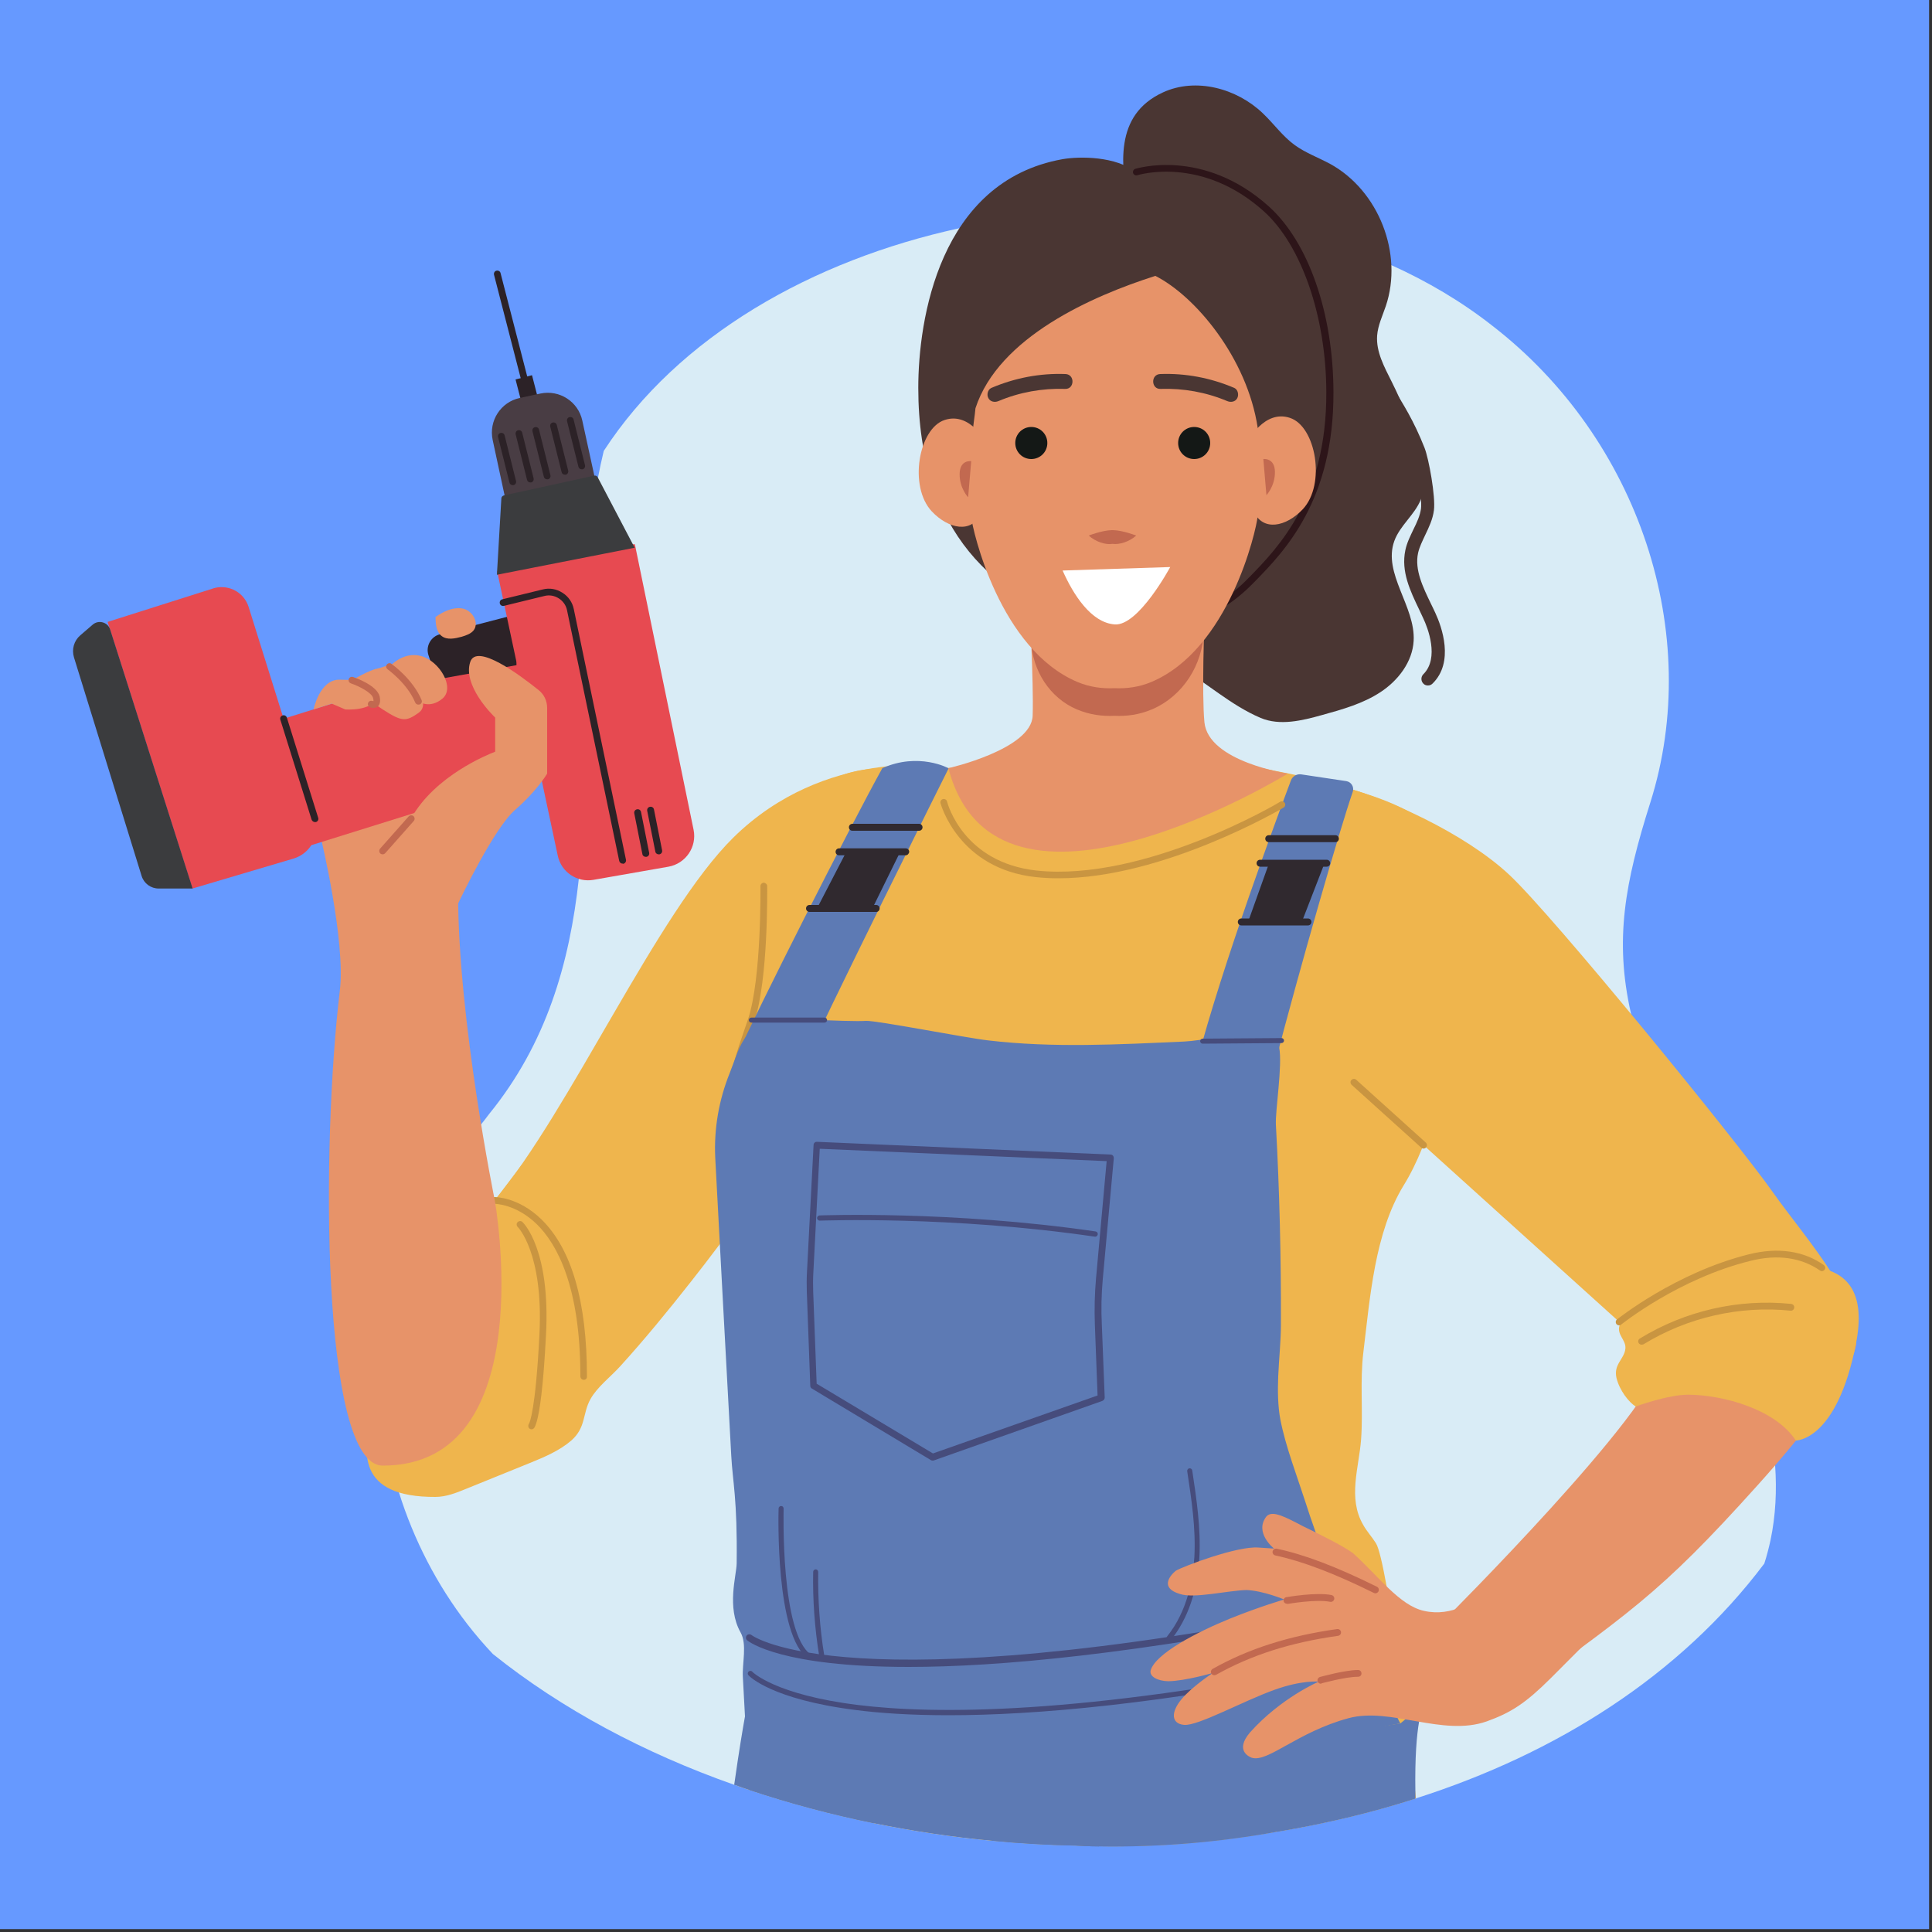 <?xml version="1.0" encoding="utf-8"?>
<!-- Generator: Adobe Illustrator 25.4.1, SVG Export Plug-In . SVG Version: 6.00 Build 0)  -->
<svg version="1.1" id="Layer_1" xmlns="http://www.w3.org/2000/svg" xmlns:xlink="http://www.w3.org/1999/xlink" x="0px" y="0px"
	 viewBox="0 0 1000 1000" style="enable-background:new 0 0 1000 1000;" xml:space="preserve">
<rect x="0" y="0" width="1000" height="1000" fill="#333333" stroke="none"/>
<style type="text/css">
	.st0{fill:#6699FF;}
	.st1{fill:#D9ECF6;}
	.st2{fill:#EFB54D;}
	.st3{fill:#C99541;}
	.st4{fill:#E79369;}
	.st5{fill:#E74A51;}
	.st6{fill:#2C2227;}
	.st7{fill:#3B3C3E;}
	.st8{fill:#493D44;}
	.st9{fill:#C26950;}
	.st10{fill:#5D7AB4;}
	.st11{fill:#464C7C;}
	.st12{fill:#4A3633;}
	.st13{fill:#2D1519;}
	.st14{fill:#141816;}
	.st15{fill:#FFFFFF;}
	.st16{fill:#30292F;}
</style>
<rect class="st0" width="998.5" height="998.5"/>
<g>
	<g>
		<path class="st1" d="M916.4,797.3c-0.9,4-1.9,8-3.2,12c-43.8,58.2-107.7,98.3-180.2,121.5c-0.1,0.1-0.2,0.1-0.3,0.1
			c-23,7.4-46.9,13-71.2,17.1c-0.1,0-0.1,0-0.2,0c-30.3,5-61.4,7.5-92.6,7.4c-4,0-8-0.1-12-0.1c0,0-0.1,0-0.1,0
			c-14.3-0.3-28.7-1.1-42.9-2.5c-20.7-1.9-41.2-5-61.4-9.1c-22.1-4.5-43.8-10.3-64.7-17.3c-1.8-0.6-3.7-1.2-5.5-1.9
			c-0.7-0.2-1.4-0.5-2.1-0.7c-46.5-16.4-89.2-39.1-124.9-67.7c-4.6-4.9-9-10-13.1-15.3c-15.8-20.4-27.8-43.7-35.5-68.3
			c-1.5-4.7-2.8-9.3-3.9-14.1c-3-12.2-4.9-24.6-5.7-37.1c-2.1-31.8,3-63.7,16.2-92.4c9.4-17.1,23.5-31.5,35.9-46.9
			c1.4-1.8,2.8-3.5,4.1-5.3c29.8-36.6,41.7-78.2,46.5-121.9c3.4-30.9,3.1-62.9,3.1-94.7c0-5.8,0-11.5,0-17.3
			c0.1-18.4,0.4-36.6,1.7-54.6c0.1-1.8,0.3-3.5,0.4-5.2c1-12.1,2.5-24,4.7-35.7c0.9-4.7,1.9-9.3,3-13.9
			c38.6-59.4,107.9-98.7,184.2-115.3c28.5-6.2,58.1-9.3,87.4-9c26.5,0.2,52.7,3.2,77.9,8.9c1.8,0.4,3.6,0.8,5.4,1.3
			c0.7,0.2,1.5,0.4,2.2,0.5c17.5,4.4,34.4,10.2,50.5,17.4c18.8,8.5,36.4,18.9,52.2,31.3c76.1,58.7,109.5,159.6,81.9,246.9
			c-13.1,41.4-18.7,71-10,109.2c1.4,6,3.1,12.2,5.2,18.7c5.4,16.7-10.8,47.7-0.5,62.4c10.8,16.3,22.2,33.5,32.6,51.4
			c0.6,1,1.2,2,1.8,3.1c0.3,0.6,0.7,1.2,1,1.7c2.7,4.7,5.2,9.4,7.7,14.2c0.6,1.1,1.1,2.2,1.7,3.3c1.7,3.3,3.3,6.7,4.9,10
			c4.2,9.1,8,18.3,11.2,27.6c1.6,4.9,3.1,9.8,4.4,14.7c2.3,8.9,3.9,17.8,4.6,26.8C919.7,771.5,919.1,784.4,916.4,797.3z"/>
		<g>
			<g>
				<g>
					<g>
						<path class="st2" d="M488.2,396.8c0,0-61.1-10.1-108.7,36.8c-39.3,38.8-84.4,141.1-123.5,187.7c-21.7,25.8-51.8,77-62.2,108.7
							c-7.1,21.7-8.9,45,31.6,44.8c5.5,0,10.8-2.1,15.9-4.2c10.9-4.4,21.9-8.9,32.8-13.3c7.6-3.1,15.3-6.3,21.5-11.6
							c7.8-6.8,5.8-13.9,10-21.5c3.5-6.3,10.6-11.7,15.4-17c12.8-14.1,24.9-28.9,36.7-43.9c19.3-24.4,37-50.1,57-73.9
							C436.9,563.1,488.2,396.8,488.2,396.8z"/>
						<path class="st2" d="M256.1,621.3c0,0,1.1,31.8-9.5,69.8c-10.6,38-33.8,67.5-33.8,67.5s5.3,6,28.5,0.9
							c16.4-3.6,40.1-26.7,52.6-40c5.3-5.7,7.2-13.8,5-21.2L270,603L256.1,621.3z"/>
						<path class="st3" d="M302.2,714.2c-1,0-1.8-0.8-1.8-1.8c0-46.7-12.2-68.5-22.4-78.6c-10.9-10.7-21.9-10.7-22-10.7
							c-0.9,0-1.8-0.8-1.8-1.7c0-1,0.8-1.8,1.7-1.8c0.5,0,12.4-0.1,24.4,11.6c15.6,15.3,23.5,42.6,23.5,81.2
							C303.9,713.4,303.2,714.2,302.2,714.2z"/>
						<path class="st4" d="M256.1,621.3c0,0-19-93-19-159l-15.8-80.4l-55.2,51.8c0,0,12.9,53.5,9.8,79.1
							c-9.6,79.3-9.8,245.8,22.2,245.8C280.8,758.6,256.1,621.3,256.1,621.3z"/>
						<path class="st5" d="M138.9,444.4L119,380.7l136-42.5c11.8-3.7,24.4,2.9,28,14.7l7.5,24.1c3.2,10.1-2.5,20.9-12.6,24
							L138.9,444.4z"/>
						<path class="st6" d="M269.2,317.5l-41.5,10.8c-4.7,1.2-7.5,6.2-5.9,10.9l4.1,12.5l41.4-7.4L269.2,317.5z"/>
						<path class="st5" d="M163,423.8l-34.3-109.6c-2.3-7.4-9.9-11.7-17.5-9.9l-55.5,17.6l43.9,138l52.3-15.5
							C160.7,441.8,165.7,432.5,163,423.8z"/>
						<path class="st6" d="M163,425.5c-0.7,0-1.4-0.5-1.7-1.2l-16.2-51.8c-0.3-0.9,0.2-1.9,1.2-2.2c0.9-0.3,1.9,0.2,2.2,1.2
							l16.2,51.8c0.3,0.9-0.2,1.9-1.2,2.2C163.3,425.5,163.1,425.5,163,425.5z"/>
						<path class="st7" d="M41.6,328.8l6.4-5.5c3-2.6,7.8-1.3,9,2.5l42.7,134.1H82.1c-4,0-7.6-2.6-8.8-6.5l-35-113.1
							C37,336.1,38.3,331.6,41.6,328.8z"/>
						<path class="st5" d="M257.3,295.6l31.4,147.3c1.8,8.5,10,14,18.5,12.5l38.8-6.8c8.9-1.6,14.8-10.2,13-19.1l-30.4-147.8h-2.2
							c-20,0-39.8,3.4-58.6,10.2L257.3,295.6z"/>
						<g>
							
								<rect x="271.2" y="194.7" transform="matrix(0.968 -0.25 0.25 0.968 -44.35 75.733)" class="st6" width="8.8" height="35.1"/>
							<path class="st6" d="M271.2,197c-0.8,0-1.5-0.5-1.7-1.3l-13.8-53.5c-0.2-0.9,0.3-1.9,1.3-2.1c0.9-0.2,1.9,0.3,2.1,1.3
								l13.8,53.5c0.2,0.9-0.3,1.9-1.3,2.1C271.5,196.9,271.3,197,271.2,197z"/>
							<path class="st8" d="M308.3,249.3l-46.5,10l-6.8-31.6c-2.1-9.9,4.2-19.6,14-21.7l10.7-2.3c9.9-2.1,19.6,4.2,21.7,14
								L308.3,249.3z"/>
						</g>
						<path class="st4" d="M236.9,467.8c0.1,0,0.3-0.1,0.3-0.3c1.4-3,18.6-38.9,29.4-48.3c10.6-9.2,15.9-17.6,16.5-18.6
							c0-0.1,0.1-0.1,0.1-0.2v-34c0-3.6-1.6-7-4.4-9.2c-9.7-7.8-32.1-24.5-35.4-14.6c-4,12,11.2,27.2,12.8,28.7
							c0.1,0.1,0.1,0.2,0.1,0.3v17.2c0,0.2-0.1,0.4-0.3,0.4c-3.1,1.2-30.9,12.2-43.2,34.4c-12,21.5-14.4,47-14.7,51.2
							c0,0.3,0.3,0.5,0.6,0.5L236.9,467.8z"/>
						<path class="st4" d="M162.3,367.2c0,0,3.1-15.4,13.3-15.4c10.2,0,21.5,1.8,19.3,9.1c-2.1,7.4-16.2,6.3-16.2,6.3l-7-3
							L162.3,367.2z"/>
						<path class="st4" d="M201.6,345.1c0,0,7-8.2,16.5-5.5c9.5,2.7,17.6,16.4,10.9,22c-6.7,5.6-12.5,1.4-12.5,1.4L201.6,345.1z"/>
						<path class="st4" d="M182.3,352c0,0,8.9-5.2,12.9-5.9c4-0.7,8.5-4.6,14.2,1.8c5.6,6.3,13.7,16.5,7.2,21.1
							c-6.5,4.6-8.6,4.6-18.5-1.8C188.2,360.9,182.3,352,182.3,352z"/>
						<path class="st9" d="M193.2,366.4c-0.8,0-1.5-0.2-1.6-0.3c-0.9-0.3-1.4-1.3-1.1-2.2c0.3-0.9,1.3-1.4,2.2-1.1
							c0.2,0.1,0.5,0.1,0.6,0.1c0,0,0.1-0.5-0.2-1.6c-0.6-2.7-7.1-6.1-11.5-7.6c-0.9-0.3-1.4-1.3-1.1-2.2c0.3-0.9,1.3-1.4,2.2-1.1
							c1.3,0.4,12.5,4.4,13.8,10.1c0.5,2.3,0.2,4-0.9,5.1C194.9,366.2,194,366.4,193.2,366.4z"/>
						<path class="st9" d="M216.5,364.7c-0.7,0-1.3-0.4-1.6-1.1c-4.1-9.9-14.2-17.1-14.3-17.2c-0.8-0.6-1-1.7-0.4-2.4
							c0.6-0.8,1.7-1,2.4-0.4c0.4,0.3,11,7.8,15.6,18.7c0.4,0.9,0,1.9-0.9,2.3C217,364.7,216.7,364.7,216.5,364.7z"/>
						<path class="st4" d="M225.4,319.4c0.1,3.6,0.4,7.7,3.2,9.8c2.8,2.2,6.9,1.3,10.3,0.4c2.3-0.7,4.8-1.5,6.3-3.4
							c2.8-3.8-0.4-9.6-4.9-11c-4.5-1.3-9.3,0.6-13.3,3.1L225.4,319.4z"/>
						<path class="st7" d="M328.5,283.5l-71.3,14l2.3-39.5c0-0.8,0.6-1.4,1.4-1.6l46.6-10.2c0.8-0.2,1.6,0.2,1.9,0.9L328.5,283.5z"
							/>
						<path class="st6" d="M265.4,251.1c-0.8,0-1.5-0.5-1.7-1.3l-5.9-23.6c-0.2-0.9,0.3-1.9,1.3-2.1c0.9-0.2,1.9,0.3,2.1,1.3
							l5.9,23.6c0.2,0.9-0.3,1.9-1.3,2.1C265.7,251.1,265.6,251.1,265.4,251.1z"/>
						<path class="st6" d="M301.1,242.9c-0.8,0-1.5-0.5-1.7-1.3l-5.9-23.6c-0.2-0.9,0.3-1.9,1.3-2.1c0.9-0.2,1.9,0.3,2.1,1.3
							l5.9,23.6c0.2,0.9-0.3,1.9-1.3,2.1C301.3,242.9,301.2,242.9,301.1,242.9z"/>
						<path class="st6" d="M292.4,245.7c-0.8,0-1.5-0.5-1.7-1.3l-5.9-23.6c-0.2-0.9,0.3-1.9,1.3-2.1c0.9-0.2,1.9,0.3,2.1,1.3
							l5.9,23.6c0.2,0.9-0.3,1.9-1.3,2.1C292.7,245.7,292.6,245.7,292.4,245.7z"/>
						<path class="st6" d="M283.2,248.1c-0.8,0-1.5-0.5-1.7-1.3l-5.9-23.6c-0.2-0.9,0.3-1.9,1.3-2.1c0.9-0.2,1.9,0.3,2.1,1.3
							l5.9,23.6c0.2,0.9-0.3,1.9-1.3,2.1C283.5,248.1,283.4,248.1,283.2,248.1z"/>
						<path class="st6" d="M274.5,249.7c-0.8,0-1.5-0.5-1.7-1.3l-5.9-23.6c-0.2-0.9,0.3-1.9,1.3-2.1c0.9-0.2,1.9,0.3,2.1,1.3
							l5.9,23.6c0.2,0.9-0.3,1.9-1.3,2.1C274.8,249.7,274.6,249.7,274.5,249.7z"/>
						<path class="st6" d="M322.2,447c-0.8,0-1.5-0.6-1.7-1.4l-27-129.7c-0.5-2.6-2.1-4.8-4.3-6.2c-2.2-1.4-4.9-1.9-7.5-1.2
							l-20.9,5.1c-0.9,0.2-1.9-0.3-2.1-1.3c-0.2-0.9,0.3-1.9,1.3-2.1l20.9-5.1c3.5-0.9,7.1-0.3,10.2,1.7c3.1,1.9,5.2,5,5.9,8.5
							l27,129.7c0.2,0.9-0.4,1.9-1.4,2.1C322.4,447,322.3,447,322.2,447z"/>
						<path class="st6" d="M334.2,443.5c-0.8,0-1.6-0.6-1.7-1.4l-4.2-21.1c-0.2-1,0.4-1.9,1.4-2.1c1-0.2,1.9,0.4,2.1,1.4l4.2,21.1
							c0.2,1-0.4,1.9-1.4,2.1C334.4,443.5,334.3,443.5,334.2,443.5z"/>
						<path class="st6" d="M340.9,442.2c-0.8,0-1.6-0.6-1.7-1.4l-4.2-21.1c-0.2-1,0.4-1.9,1.4-2.1c1-0.2,1.9,0.4,2.1,1.4l4.2,21.1
							c0.2,1-0.4,1.9-1.4,2.1C341.1,442.2,341,442.2,340.9,442.2z"/>
					</g>
					<g>
						<path class="st2" d="M688.1,405.4c28.8,6.6,70.4,26.2,93,47.3c22.7,21.1,117.9,138,136.1,163.8c18.2,25.9,50.8,60.4,42.2,84.3
							c-8.6,24-77.6,14.4-77.6,14.4l-22.1-11.5L674.8,536.7C674.8,536.7,656.6,398.2,688.1,405.4z"/>
						<path class="st2" d="M753.4,533.2c0,0-5.1,30.3-15.9,57.8c-0.2,0.6-0.5,1.2-0.7,1.7c-0.2,0.5-0.4,1.1-0.7,1.6
							c-2.8,6.9-6,13.5-9.6,19.3c-15,24.5-17.4,58.3-20.8,86.1c-1.9,15.6-0.1,29.8-1.2,45.3c-1.1,14.7-7,30.4,1.1,44.3
							c1.9,3.4,4.6,6.3,6.6,9.5c1.5,2.4,3.4,10.7,5.5,22.2c3.3,18.2,7.1,44.4,10.2,68.3c0,0.2,0.1,0.5,0.1,0.7
							c1.8,14.1,3.4,27.3,4.5,37.4c0.1,0.6,0.1,1.1,0.2,1.7c0.1,0.6,0.1,1.1,0.2,1.7c-0.1,0.1-0.2,0.1-0.3,0.1
							c-23,7.4-46.9,13-71.2,17.1c-0.1,0-0.1,0-0.2,0c-30.5,5.5-61.5,8.1-92.5,7.6c-2.6,0-5.2-0.1-7.8-0.2c-1.4-0.1-2.9-0.1-4.3-0.2
							c0,0-0.1,0-0.1,0c-14.3-0.3-28.7-1.1-42.9-2.5c-20.7-1.9-41.2-5-61.4-9.1c-22.1-4.5-43.8-10.3-64.7-17.3
							c-1.8-0.6-3.7-1.2-5.5-1.9c0.1-0.6,0.1-1.3,0.2-2c1-10,2.2-21.2,3.4-32.1c0.2-2.2,0.5-4.4,0.7-6.6c0.6-5.6,1.3-11,1.9-16.1
							c0.1-1,0.2-2,0.4-2.9c0.6-5,1.2-9.7,1.8-13.7c0.2-1.3,0.4-2.6,0.5-3.8c0.1-0.6,0.2-1.3,0.3-1.9c2.1-12.9,7.1-35.4,11.7-59.7
							c0.4-2.1,0.8-4.2,1.2-6.3c5.5-29.8,10.2-61.3,8.2-80.5c-3.2-30.2-11-49.8-21.2-79.7c-1.9-5.7-4-11.7-6.1-18.3
							c-0.2-0.5-0.4-1.1-0.5-1.7c-7.3-22.8-6-38.3-2.2-52.2c0.8-3,1.8-5.9,2.8-8.8c0.1-0.2,0.1-0.4,0.2-0.5c1-2.9,2.1-5.7,3.1-8.5
							c0.3-0.8,0.6-1.7,0.9-2.5c1.7-4.7,3.4-9.6,4.8-14.8c0.1-0.2,0.1-0.4,0.2-0.6c2-7.6,2.3-14.7,2-21.8c-0.4-10.7-2-21.1-0.8-32.5
							c1-9.8,4.1-20.2,12-32c9.2-13.9,19.3-20.8,30.1-24.3c3.1-1,6.3-1.7,9.5-2.2c0.1,0,0.1,0,0.2,0c0.1,0,0.1,0,0.2,0
							c3-0.5,6.1-0.7,9.3-0.9c9.9-0.5,20.3,0.2,31.2,0.1c1,0,2,0,3-0.1c32.6-0.9,91.9-10,91.9-10s37.1,3.6,75.8,11.2
							c0.1,0,0.2,0.1,0.3,0.1c2.5,0.5,5.1,1,7.6,1.5c0.1,0,0.1,0,0.1,0c1.4,0.3,2.7,0.6,4.1,0.9c6.1,1.3,12.1,2.7,18,4.3
							c0.1,0,0.2,0.1,0.3,0.1c0.1,0,0.2,0.1,0.3,0.1c3.8,1,7.4,2,11,3.1c1.4,0.4,2.8,0.8,4.2,1.3c0.3,0.1,0.7,0.2,1,0.3
							c7.2,2.3,13.8,4.8,19.4,7.5c0.1,0.1,0.2,0.1,0.2,0.1c3.9,1.9,7.3,3.8,10.1,5.9C769.7,448.9,753.4,533.2,753.4,533.2z"/>
						<path class="st3" d="M384.5,601.1c-0.7,0-1.4-0.5-1.7-1.2c-10.1-30.1-4.4-46.9,2.3-66.3c0.7-2,1.4-4,2.1-6.1
							c7-21.2,6.4-68.3,6.4-68.8c0-1,0.8-1.8,1.7-1.8c0.9,0,1.8,0.8,1.8,1.7c0,2,0.6,48.1-6.6,69.9c-0.7,2.1-1.4,4.1-2.1,6.2
							c-6.4,18.8-12,35-2.3,64c0.3,0.9-0.2,1.9-1.1,2.2C384.9,601.1,384.7,601.1,384.5,601.1z"/>
						<path class="st4" d="M960.8,695.1c0,0,0.5,16.3-51.2,73.8c-51.7,57.5-65.5,65.2-135.9,116.6c-10.8,7.9-26.1-47-26.1-47
							s109.1-108.8,112-134.7C862.6,677.9,960.8,695.1,960.8,695.1z"/>
						<path class="st10" d="M456.7,397.6c-16.3,29.4-65.5,126.5-75.5,149.3l33.4,7.1c11.3-25.5,75.7-155.1,76.4-156.3
							C491,397.6,475.5,389.2,456.7,397.6z"/>
						<path class="st10" d="M724.8,892l-58.3,11.1l-22,4.2l-95.1,18c0,0-42.8,8.1-42.8,8.1l-48.6,9.2l-5.7,1.1
							c-22.1-4.5-43.8-10.3-64.7-17.3c0-0.7-0.1-1.4-0.1-2.2c-0.2-3.5-0.4-7.1-0.6-10.6c-0.4-7.8-0.8-15.5-1.2-23.2
							c0-0.7-0.1-1.4-0.1-2c-0.4-6.8-0.7-13.6-1.1-20.4c-0.4-7.2,2.3-16.9-1.2-23.1c-7.3-13-2.1-29.3-2-35.7
							c0.4-33.7-2.1-42.2-2.8-55.7c-1.4-25.3-2.7-50.5-4.1-75.8c-0.6-11.2-1.2-22.4-1.8-33.6c-0.8-15-1.6-30-2.4-45
							c-0.7-14.9,1.9-29.8,7.5-43.7c1.1-2.8,2.1-5.6,3.1-8.3c1.3-3.5,2.7-6.7,4.6-9.5c0.1-0.1,0.1-0.2,0.2-0.3
							c0.9-1.3,1.9-2.4,3.2-3.4c1.2-1,2.5-1.8,4-2.5c2.1-0.9,4.5-1.6,7.1-2.2c7.7-1.5,17.5-1.4,26.9-1.1c0.5,0,0.9,0,1.4,0
							c5.5,0.2,10.7,0.4,15.3,0.4c1.7,0,3.2,0,4.7-0.1c5.4-0.3,51.7,8.8,63.2,10.1c33.8,4,67.7,2.1,101.5,0.6c2.1-0.1,5-0.4,8.5-0.9
							c0.5-0.1,0.9-0.1,1.4-0.2c1.9-0.2,4-0.5,6.1-0.8c10.3-1.2,22.1-2.2,28.6-0.2c1.1,0.3,2.1,0.8,2.8,1.3c0.4,0.3,0.7,0.7,1,1.3
							c0.3,0.7,0.6,1.5,0.8,2.5c1.8,9.6-2.1,32.7-1.7,40.1c1.9,34.4,2.7,68.9,2.6,103.3c0,8.5-1,17.8-1.4,26.9
							c-0.3,7.7-0.2,15.3,1.1,22.3c2.7,13.9,8.5,28.9,12.9,42.5c1.6,5,3.3,10.1,5.1,15.1c2,5.8,4.1,11.5,6.3,17.2
							c0.5,1.5,1.1,3,1.7,4.5c10,25.7,21.5,50.9,34.6,75C723.8,890.2,724.3,891.1,724.8,892z"/>
						<path class="st10" d="M737.1,881.6c-0.1,0.3-1.4,2.7-2.6,9.6c-1.2,6.9-2.2,18.3-1.9,36.3c0,0.6,0,1.1,0,1.7c0,0.6,0,1.2,0,1.8
							c-23,7.4-46.9,13-71.2,17.1c-0.1,0-0.1,0-0.2,0c-30.5,5.5-61.5,8.1-92.5,7.6c-2.6,0-5.2-0.1-7.8-0.2c-1.4-0.1-2.9-0.1-4.3-0.2
							c0,0-0.1,0-0.1,0c-14.3-0.3-28.7-1.1-42.9-2.5c-0.1-0.4-0.3-0.8-0.4-1.2c-2.7-7.7-5-14-6.6-18.2c-1.4-3.9-2.3-6.1-2.3-6.1
							l32.5-5.2L643.6,905l27.4-4.4c0,0,53.9-8.6,53.9-8.6l2.5-2.1l0.7-0.6L737.1,881.6z"/>
						<g>
							<path class="st11" d="M491.1,887.8c-20,0-35.8-1.1-48.2-2.7c-43.6-5.5-55.1-17.5-55.5-18c-0.5-0.5-0.5-1.4,0.1-1.9
								c0.5-0.5,1.4-0.5,1.9,0.1c0.2,0.2,11.8,11.9,54.7,17.2c39.7,4.9,115,5.2,248.4-21.4c0.7-0.1,1.4,0.3,1.5,1
								c0.1,0.7-0.3,1.4-1,1.5C600.3,882.2,535.5,887.8,491.1,887.8z"/>
							<path class="st11" d="M470.3,862.8c-65.9,0-82.5-12.9-83.6-13.8c-0.7-0.6-0.8-1.7-0.2-2.5c0.6-0.7,1.7-0.8,2.5-0.2
								c0.5,0.4,48.6,36.4,303.4-14.5c0.9-0.2,1.9,0.4,2.1,1.4c0.2,0.9-0.4,1.9-1.4,2.1C586.9,856.4,516.5,862.8,470.3,862.8z"/>
						</g>
						<path class="st11" d="M605.1,849.2c-0.3,0-0.6-0.1-0.8-0.3c-0.6-0.5-0.7-1.3-0.2-1.9c10.5-13.1,13.4-29.5,14.1-41.1
							c0.8-14.9-1.5-29.9-3.7-44.4c-0.1-0.7,0.4-1.4,1.1-1.5c0.7-0.1,1.4,0.4,1.5,1.1c2.2,14.7,4.5,29.8,3.7,45
							c-0.9,17.1-6,31.8-14.6,42.6C605.9,849,605.5,849.2,605.1,849.2z"/>
						<g>
							<path class="st4" d="M737.1,833.8c28.7,6.4,49.9-31.6,49.9-31.6s11.9,6,21.3,15.9c8.8,9.4,18.2,26.6,18.2,26.6
								s-10.1,10.2-23.8,23.9c-13.2,13.1-20.5,17.8-33.2,22.4c-22.8,8-49.5-7.5-71.4-1.7c-26.7,7.2-41.8,23.1-50.2,20.5
								c-1.1-0.4-9-3.6-0.9-13.1c16.1-18,35.6-26.3,35.6-26.3s-8.8-0.9-23.1,4.3c-16.4,5.9-39.4,18.7-46.6,18.1
								c-6.6-0.6-7-6.4-1.5-13.1c5.5-6.7,16.4-13.8,16.4-13.8s-14.4,4.2-23.1,4.3c-5.4-0.1-10-2.4-9.1-5.7
								c2.6-8.6,23.6-19.6,41-26.7c15.9-6.4,28.1-9.9,28.1-9.9s-10.7-4.5-19.4-4.9c-9.8,0.2-27.4,4.6-34.7,2c-10-3-5.5-9.1-2-12
								c4.2-2.4,31.7-12.8,42.6-12c11.5,0.8,8.2,0.5,8.2,0.5s-10.4-8.2-3.9-16.6c3-3.4,9.8,0.3,18.8,5c9.6,4.6,21.4,10.6,26,14
								C713.6,815.9,724.4,831,737.1,833.8z"/>
							<path class="st9" d="M683.7,871.5c-0.8,0-1.5-0.5-1.7-1.3c-0.3-0.9,0.3-1.9,1.2-2.2c0.5-0.1,12.9-3.6,19.6-3.6
								c0.1,0,0.1,0,0.2,0c1,0,1.7,0.8,1.7,1.8c0,1-0.8,1.7-1.8,1.7c-0.1,0-0.1,0-0.2,0c-6.3,0-18.6,3.4-18.7,3.4
								C684,871.5,683.9,871.5,683.7,871.5z"/>
							<path class="st9" d="M628.5,867.1c-0.6,0-1.2-0.3-1.5-0.9c-0.5-0.8-0.2-1.9,0.7-2.4c18.4-10.4,39.5-17.1,64.4-20.6
								c1-0.1,1.8,0.5,2,1.5c0.1,1-0.5,1.8-1.5,2c-24.5,3.4-45.1,10-63.2,20.2C629.1,867,628.8,867.1,628.5,867.1z"/>
							<path class="st9" d="M666.1,830.1c-0.8,0-1.6-0.6-1.7-1.4c-0.2-1,0.5-1.9,1.4-2c0.6-0.1,15.5-2.7,23.4-1.1
								c0.9,0.2,1.6,1.1,1.4,2.1c-0.2,0.9-1.1,1.6-2.1,1.4c-7.3-1.5-22,1.1-22.1,1.1C666.3,830.1,666.2,830.1,666.1,830.1z"/>
							<path class="st9" d="M711.9,824.7c-0.3,0-0.5-0.1-0.8-0.2c-20.6-10.2-37.3-16.5-51-19.4c-0.9-0.2-1.6-1.1-1.4-2.1
								c0.2-0.9,1.1-1.6,2.1-1.4c14,2.9,30.9,9.3,51.9,19.7c0.9,0.4,1.2,1.5,0.8,2.4C713.2,824.3,712.5,824.7,711.9,824.7z"/>
						</g>
						<path class="st10" d="M568.8,955.7c-2.6,0-5.2-0.1-7.8-0.2c-1.4-0.1-2.9-0.1-4.3-0.2c0,0-0.1,0-0.1,0
							c-14.3-0.3-28.7-1.1-42.9-2.5c-20.7-1.9-41.2-5-61.4-9.1c-22.1-4.5-43.8-10.3-64.7-17.3c-1.8-0.6-3.7-1.2-5.5-1.9
							c-0.7-0.2-1.4-0.5-2.1-0.7c0.1-0.6,0.2-1.3,0.3-1.9c2.2-15.6,4.2-27.4,5.3-33.5c0.5-2.9,0.8-4.5,0.8-4.5l150.5,38.2l12.5,3.2
							c0,0,1,0.3,1,0.3l18.3,29.9L568.8,955.7z"/>
						<g>
							<path class="st12" d="M602,47.8c17-7.8,38.1-2.1,51.6,10.8c5.7,5.4,10.3,12,16.7,16.6c5.6,4,12.2,6.4,18.3,9.7
								c25,13.8,37.8,46.4,28.7,73.5c-1.7,5-4.1,10-4.5,15.3c-0.6,8.4,3.7,16.2,7.5,23.8c5.7,11.4,10.4,23.3,14,35.6
								c2.4,8.3,4.3,17.5,1.1,25.5c-3.2,7.9-10.8,13.4-13.7,21.4c-6.1,16.8,11,33.9,10,51.7c-0.6,10.9-8,20.5-17.1,26.5
								c-9.1,6-19.8,9-30.3,11.9c-10.4,2.9-21.8,5.7-31.8,1.5c-15.7-6.7-27.8-18.2-42.6-26.8c-7.2-4.2-8.8-14.5-16.1-18.3
								c-16.6-8.7-21.4-31.6-14.8-49.1c4.8-12.7,14.5-26.2,8.7-38.5c-2.4-5.1-7.1-8.7-10.1-13.4c-3.8-6-4.6-13.7-2.2-20.4
								c4.2-11.7,17.7-20,17.2-32.5c-0.4-11-11.1-17.8-13.1-28.1c-1.4-7.2,2.3-9.8,4.2-16.2c2-6.7,1.6-13.2,0.4-20.2
								C580.4,86,576.3,59.6,602,47.8z"/>
							<path class="st12" d="M687.9,209c2-37.4-11.1-85.4-28.1-103.6c-30.8-33.1-71.8-16.3-71.8-16.3c-10.4-8.2-28.9-8.3-38.1-6.7
								c-63.9,11.5-74.6,83.4-74.6,118.4c0,74.7,40.7,110.4,88.1,122.5c15.8,4,57.8,3.8,90.4-29.7
								C668.8,278.2,685.1,262.4,687.9,209z"/>
							<path class="st13" d="M580.1,328.6c-14.7,0-26.2-2.6-30.5-3.6c-0.9-0.2-1.5-1.2-1.3-2.1c0.2-0.9,1.2-1.5,2.1-1.3
								c6.1,1.5,60.4,14.1,95.4-22l1.1-1.1c14.9-15.3,39.8-40.9,39.6-95.5c-0.1-39.2-12.8-75.9-32.2-93.5
								C622,80.3,589,90.6,588.7,90.7c-0.9,0.3-1.9-0.2-2.2-1.1c-0.3-0.9,0.2-1.9,1.1-2.2c0.4-0.1,35.2-11.1,69.2,19.5
								c20.5,18.5,33.3,55.3,33.4,96.1c0.2,56.1-25.4,82.3-40.6,97.9l-1.1,1.1C627.6,323.5,600.8,328.6,580.1,328.6z"/>
							<path class="st4" d="M623.4,320.9c0,0-1.4,38.3,0,52.9c2,20.5,43.2,26.6,43.2,26.6s-150.8,92.8-175.7-2.8
								c0,0,42.9-9.7,43.6-27.1c0.6-17.4-1.8-59.4-1.8-59.4L623.4,320.9z"/>
							<path class="st9" d="M532.7,311.2c0,0,0.5,9.1,1,20.6c0.7,15.3,9.6,29.4,23.7,35.4c0.1,0,0.2,0.1,0.3,0.1
								c6.2,2.6,12.6,3.5,19.1,3.2c6.5,0.3,12.9-0.6,19.1-3.2c0.1,0,0.2-0.1,0.3-0.1c16.1-6.9,26.3-23,26.9-40.5
								c0.1-3.6,0.2-5.8,0.2-5.8L532.7,311.2z"/>
							<path class="st4" d="M651,221.5c-5.5-36.4-32.5-68.4-53-78.7c-32.7,10.4-81.1,31.7-93.1,68.5c-0.4,5.8-5,29.8-2.3,55.7
								c0.8,8,15,69.1,55.1,86c6.2,2.6,12.6,3.5,19.1,3.2c6.5,0.3,12.9-0.6,19.1-3.2c40.2-16.9,54.3-78,55.1-86
								C653.7,241.1,651.4,227.3,651,221.5z"/>
							<path class="st14" d="M626.4,229.3c0,4.6-3.7,8.3-8.3,8.3c-4.6,0-8.3-3.7-8.3-8.3c0-4.6,3.7-8.3,8.3-8.3
								C622.7,221,626.4,224.7,626.4,229.3z"/>
							<path class="st12" d="M638.9,200.8c-12.2-5.2-25.2-7.7-38.4-7.2c-5,0.2-4.7,7.9,0.2,7.7c11.8-0.4,23.6,1.7,34.5,6.3
								c1.9,0.8,4.2,0.4,5.2-1.5C641.3,204.4,640.8,201.7,638.9,200.8z"/>
							<path class="st14" d="M525.5,229.3c0,4.6,3.7,8.3,8.3,8.3c4.6,0,8.3-3.7,8.3-8.3c0-4.6-3.7-8.3-8.3-8.3
								C529.2,221,525.5,224.7,525.5,229.3z"/>
							<path class="st12" d="M513.1,200.8c12.2-5.2,25.2-7.7,38.4-7.2c5,0.2,4.7,7.9-0.2,7.7c-11.8-0.4-23.6,1.7-34.5,6.3
								c-1.9,0.8-4.2,0.4-5.2-1.5C510.6,204.4,511.2,201.7,513.1,200.8z"/>
							<g>
								<path class="st4" d="M645.8,228.6c0,0,8.5-16.8,21.9-12.3c13.4,4.4,18.7,34.4,6.6,47.3c-8.6,9.1-20.6,11.6-25.4,1.1
									C644,254.3,645.8,228.6,645.8,228.6z"/>
								<path class="st9" d="M653.9,237.6l1.6,18.7c0,0,4.5-4.7,4.4-12.1C659.8,236.8,653.9,237.6,653.9,237.6z"/>
							</g>
							<g>
								<path class="st4" d="M510.8,229.7c0,0-8.5-16.8-21.9-12.3c-13.4,4.4-18.7,34.4-6.6,47.3c8.6,9.1,20.6,11.6,25.4,1.1
									C512.6,255.4,510.8,229.7,510.8,229.7z"/>
								<path class="st9" d="M502.7,238.7l-1.6,18.7c0,0-4.5-4.7-4.4-12.1C496.8,237.8,502.7,238.7,502.7,238.7z"/>
							</g>
							<path class="st9" d="M588.1,277.2c0,0-7-2.7-11.9-2.8c-0.1,0-0.3,0-0.4,0c-0.1,0-0.3,0-0.4,0c-4.9,0.1-11.9,2.8-11.9,2.8
								c3.7,3.3,8.8,4.9,12.3,4.3C579.3,282,584.4,280.5,588.1,277.2z"/>
							<path class="st15" d="M550,295.3l55.7-1.8c0,0-16.4,30.6-28.7,29.7C564.7,322.3,555.5,307.7,550,295.3z"/>
							<path class="st12" d="M739.1,354.8c-0.9,0-1.8-0.3-2.4-1c-1.3-1.3-1.3-3.5,0-4.8c8.5-8.4,2.2-24.3,0-28.9
								c-0.7-1.5-1.4-3-2.1-4.5c-4.7-9.8-9.5-19.8-7.2-30.8c0.8-3.9,2.6-7.4,4.2-10.8c1.8-3.6,3.4-7.1,3.9-10.7
								c0.7-5.4-2.4-23.7-4.5-29.1c-5.3-13.3-10.5-21.6-16.5-31.2c-3.9-6.2-8-12.7-12.5-21.1c-0.9-1.7-0.2-3.7,1.4-4.6
								c1.6-0.9,3.7-0.2,4.6,1.4c4.3,8.2,8.3,14.6,12.2,20.7c6,9.5,11.6,18.4,17.1,32.3c2.3,5.8,5.8,25.4,4.9,32.4
								c-0.6,4.7-2.6,8.8-4.5,12.8c-1.5,3.2-3,6.2-3.7,9.3c-1.9,8.7,2.5,17.7,6.7,26.4c0.7,1.5,1.5,3,2.2,4.6
								c3.4,7.3,9.9,25.5-1.4,36.6C740.8,354.5,740,354.8,739.1,354.8z"/>
						</g>
						<path class="st11" d="M566.9,640.1c-0.1,0-0.1,0-0.2,0c-74.4-10.9-141.8-8.3-142.4-8.3c-0.7,0-1.3-0.5-1.4-1.3
							c0-0.7,0.5-1.3,1.3-1.4c0.7,0,68.3-2.6,142.9,8.3c0.7,0.1,1.2,0.8,1.1,1.5C568.1,639.6,567.5,640.1,566.9,640.1z"/>
					</g>
					<path class="st2" d="M838.7,685.1c-0.2,0.4-0.4,0.8-0.5,1.2c-1.3,4.7,3.5,7.3,3.1,11.7c-0.5,5.5-6.3,8.1-4.6,15.3
						c1.6,6.4,6.3,12.4,9.9,14.7c0,0,16.9-6.2,27.4-6.1c17.5,0.1,44.8,7.3,55.5,23.7c0,0,21.3,0.5,31.2-50.4
						c9.8-50.5-35.6-40-58.5-36.8c-16.1,2.2-32.2,7.2-46.4,15C851.8,675.5,841.5,680.2,838.7,685.1z"/>
					<polygon class="st16" points="438.1,440.8 466,440.8 451.1,471.1 422.4,471.1 438.1,440.8 					"/>
					<path class="st3" d="M838.1,686c-0.5,0-1-0.2-1.4-0.6c-0.6-0.8-0.5-1.9,0.3-2.5c0.3-0.2,30.2-24.2,68.3-33.7
						c14.9-3.7,28.3-1.8,38.7,5.6c0.8,0.6,1,1.7,0.4,2.4c-0.6,0.8-1.6,1-2.4,0.4c-9.6-6.7-22-8.5-35.9-5c-37.4,9.2-66.7,32.8-67,33
						C838.9,685.9,838.5,686,838.1,686z"/>
					<path class="st3" d="M849.7,696c-0.6,0-1.2-0.3-1.5-0.8c-0.5-0.8-0.3-1.9,0.6-2.4c23.3-14.3,51.1-20.7,78.3-17.9
						c1,0.1,1.7,1,1.6,1.9c-0.1,1-0.9,1.7-1.9,1.6c-26.4-2.7-53.5,3.5-76.1,17.4C850.3,695.9,850,696,849.7,696z"/>
					<path class="st3" d="M736.8,594.5c-0.4,0-0.8-0.1-1.2-0.5l-36-32.5c-0.7-0.7-0.8-1.8-0.1-2.5c0.6-0.7,1.8-0.8,2.5-0.1l36,32.5
						c0.7,0.7,0.8,1.8,0.1,2.5C737.8,594.3,737.3,594.5,736.8,594.5z"/>
					<path class="st10" d="M659.8,550.9h-40.6c13.5-51.8,42.4-129.4,49-147c0.8-2.1,3-3.4,5.2-3.1l23.4,3.5c2.6,0.4,4.2,3,3.4,5.5
						C693.5,429.1,672.7,501.3,659.8,550.9z"/>
					<g>
						<path class="st11" d="M570.8,662l5.7-62.5c0-0.5-0.1-0.9-0.4-1.3c-0.3-0.4-0.8-0.6-1.2-0.6l-152-6.6c-1-0.1-1.8,0.7-1.8,1.7
							l-3.4,65.5c-0.2,3.4-0.2,6.9-0.1,10.3l1.8,48.8c0,0.6,0.3,1.1,0.8,1.4l61.7,37.1c0.3,0.2,0.6,0.2,0.9,0.2c0.2,0,0.4,0,0.6-0.1
							l87.2-30.8c0.7-0.3,1.2-1,1.2-1.7c0,0-0.9-22.9-1.5-37.9C569.9,677.7,570.1,669.8,570.8,662z M482.9,752.3l-60.2-36.1
							l-1.8-47.8c-0.1-3.3-0.1-6.7,0.1-10l3.3-63.8l148.5,6.4l-5.5,60.7c-0.7,7.9-0.9,15.9-0.6,23.9c0.5,12.9,1.2,31.6,1.4,36.7
							L482.9,752.3z"/>
					</g>
					<path class="st9" d="M198.1,442.2c-0.4,0-0.8-0.1-1.2-0.4c-0.7-0.6-0.8-1.8-0.2-2.5l14.8-16.7c0.6-0.7,1.8-0.8,2.5-0.2
						c0.7,0.6,0.8,1.8,0.2,2.5l-14.8,16.7C199,442,198.5,442.2,198.1,442.2z"/>
					<polygon class="st16" points="656.5,447.8 685.2,447.8 673.5,478 645.7,478 656.5,447.8 					"/>
				</g>
			</g>
			<path class="st3" d="M270.4,632.5c-0.7-0.7-1.8-0.6-2.5,0.1c-0.7,0.7-0.6,1.8,0.1,2.5c0.1,0.1,13.4,13.5,11.2,55.8
				c-2,39.4-5.1,45.5-5.4,46c-0.5,0.7-0.5,1.6,0,2.3c0.4,0.4,0.8,0.6,1.3,0.6c0.4,0,0.8-0.1,1.2-0.5c0.3-0.3,0.9-1.2,1.6-3.8
				c1.4-5.1,3.3-17,4.7-44.4C285,646.8,271,633,270.4,632.5z"/>
			<path class="st3" d="M547.9,454.6c-4,0-7.9-0.2-11.7-0.6c-40.2-4.3-49.3-37.9-49.4-38.3c-0.2-0.9,0.3-1.9,1.3-2.1
				c0.9-0.2,1.9,0.3,2.1,1.3c0.3,1.3,8.6,31.6,46.4,35.7c55.8,5.9,125.4-35.1,126-35.6c0.8-0.5,1.9-0.2,2.4,0.6
				c0.5,0.8,0.2,1.9-0.6,2.4C663.7,418.4,602.3,454.6,547.9,454.6z"/>
		</g>
		<path class="st16" d="M475.7,430h-34.5c-1,0-1.8-0.8-1.8-1.8c0-1,0.8-1.8,1.8-1.8h34.5c1,0,1.8,0.8,1.8,1.8
			C477.5,429.2,476.7,430,475.7,430z"/>
		<path class="st16" d="M453.6,472H419c-1,0-1.8-0.8-1.8-1.8c0-1,0.8-1.8,1.8-1.8h34.5c1,0,1.8,0.8,1.8,1.8
			C455.3,471.2,454.5,472,453.6,472z"/>
		<path class="st16" d="M468.8,442.7h-34.5c-1,0-1.8-0.8-1.8-1.8c0-1,0.8-1.8,1.8-1.8h34.5c1,0,1.8,0.8,1.8,1.8
			C470.5,441.9,469.7,442.7,468.8,442.7z"/>
		<path class="st16" d="M691.2,435.9h-34.5c-1,0-1.8-0.8-1.8-1.8c0-1,0.8-1.8,1.8-1.8h34.5c1,0,1.8,0.8,1.8,1.8
			C693,435.1,692.2,435.9,691.2,435.9z"/>
		<path class="st16" d="M686.7,448.6h-34.5c-1,0-1.8-0.8-1.8-1.8c0-1,0.8-1.8,1.8-1.8h34.5c1,0,1.8,0.8,1.8,1.8
			C688.5,447.8,687.7,448.6,686.7,448.6z"/>
		<path class="st16" d="M677,479h-34.5c-1,0-1.8-0.8-1.8-1.8c0-1,0.8-1.8,1.8-1.8H677c1,0,1.8,0.8,1.8,1.8
			C678.8,478.2,678,479,677,479z"/>
		<path class="st11" d="M426.8,529.3h-37.9c-0.7,0-1.3-0.6-1.3-1.3c0-0.7,0.6-1.3,1.3-1.3h37.9c0.7,0,1.3,0.6,1.3,1.3
			C428.1,528.7,427.5,529.3,426.8,529.3z"/>
		<path class="st11" d="M622.5,540.2c-0.7,0-1.3-0.6-1.3-1.3c0-0.7,0.6-1.3,1.3-1.3l40.8-0.3c0.7,0,1.3,0.6,1.3,1.3
			c0,0.7-0.6,1.3-1.3,1.3L622.5,540.2C622.5,540.2,622.5,540.2,622.5,540.2z"/>
		<path class="st11" d="M419,858.7c-0.3,0-0.5-0.1-0.7-0.2c-17-11.7-15.4-75-15.3-77.7c0-0.7,0.6-1.3,1.3-1.3c0.8,0,1.3,0.6,1.3,1.4
			c0,0.6-1.7,64.5,14.1,75.5c0.6,0.4,0.7,1.2,0.3,1.8C419.9,858.5,419.5,858.7,419,858.7z"/>
		<path class="st11" d="M425.3,858.2c-0.6,0-1.2-0.5-1.3-1.1c-2.3-14.3-3.4-29-3.1-43.5c0-0.7,0.6-1.3,1.3-1.3
			c0.7,0,1.3,0.6,1.3,1.3c-0.2,14.4,0.8,28.9,3.1,43.1c0.1,0.7-0.4,1.4-1.1,1.5C425.4,858.2,425.4,858.2,425.3,858.2z"/>
	</g>
</g>
</svg>
